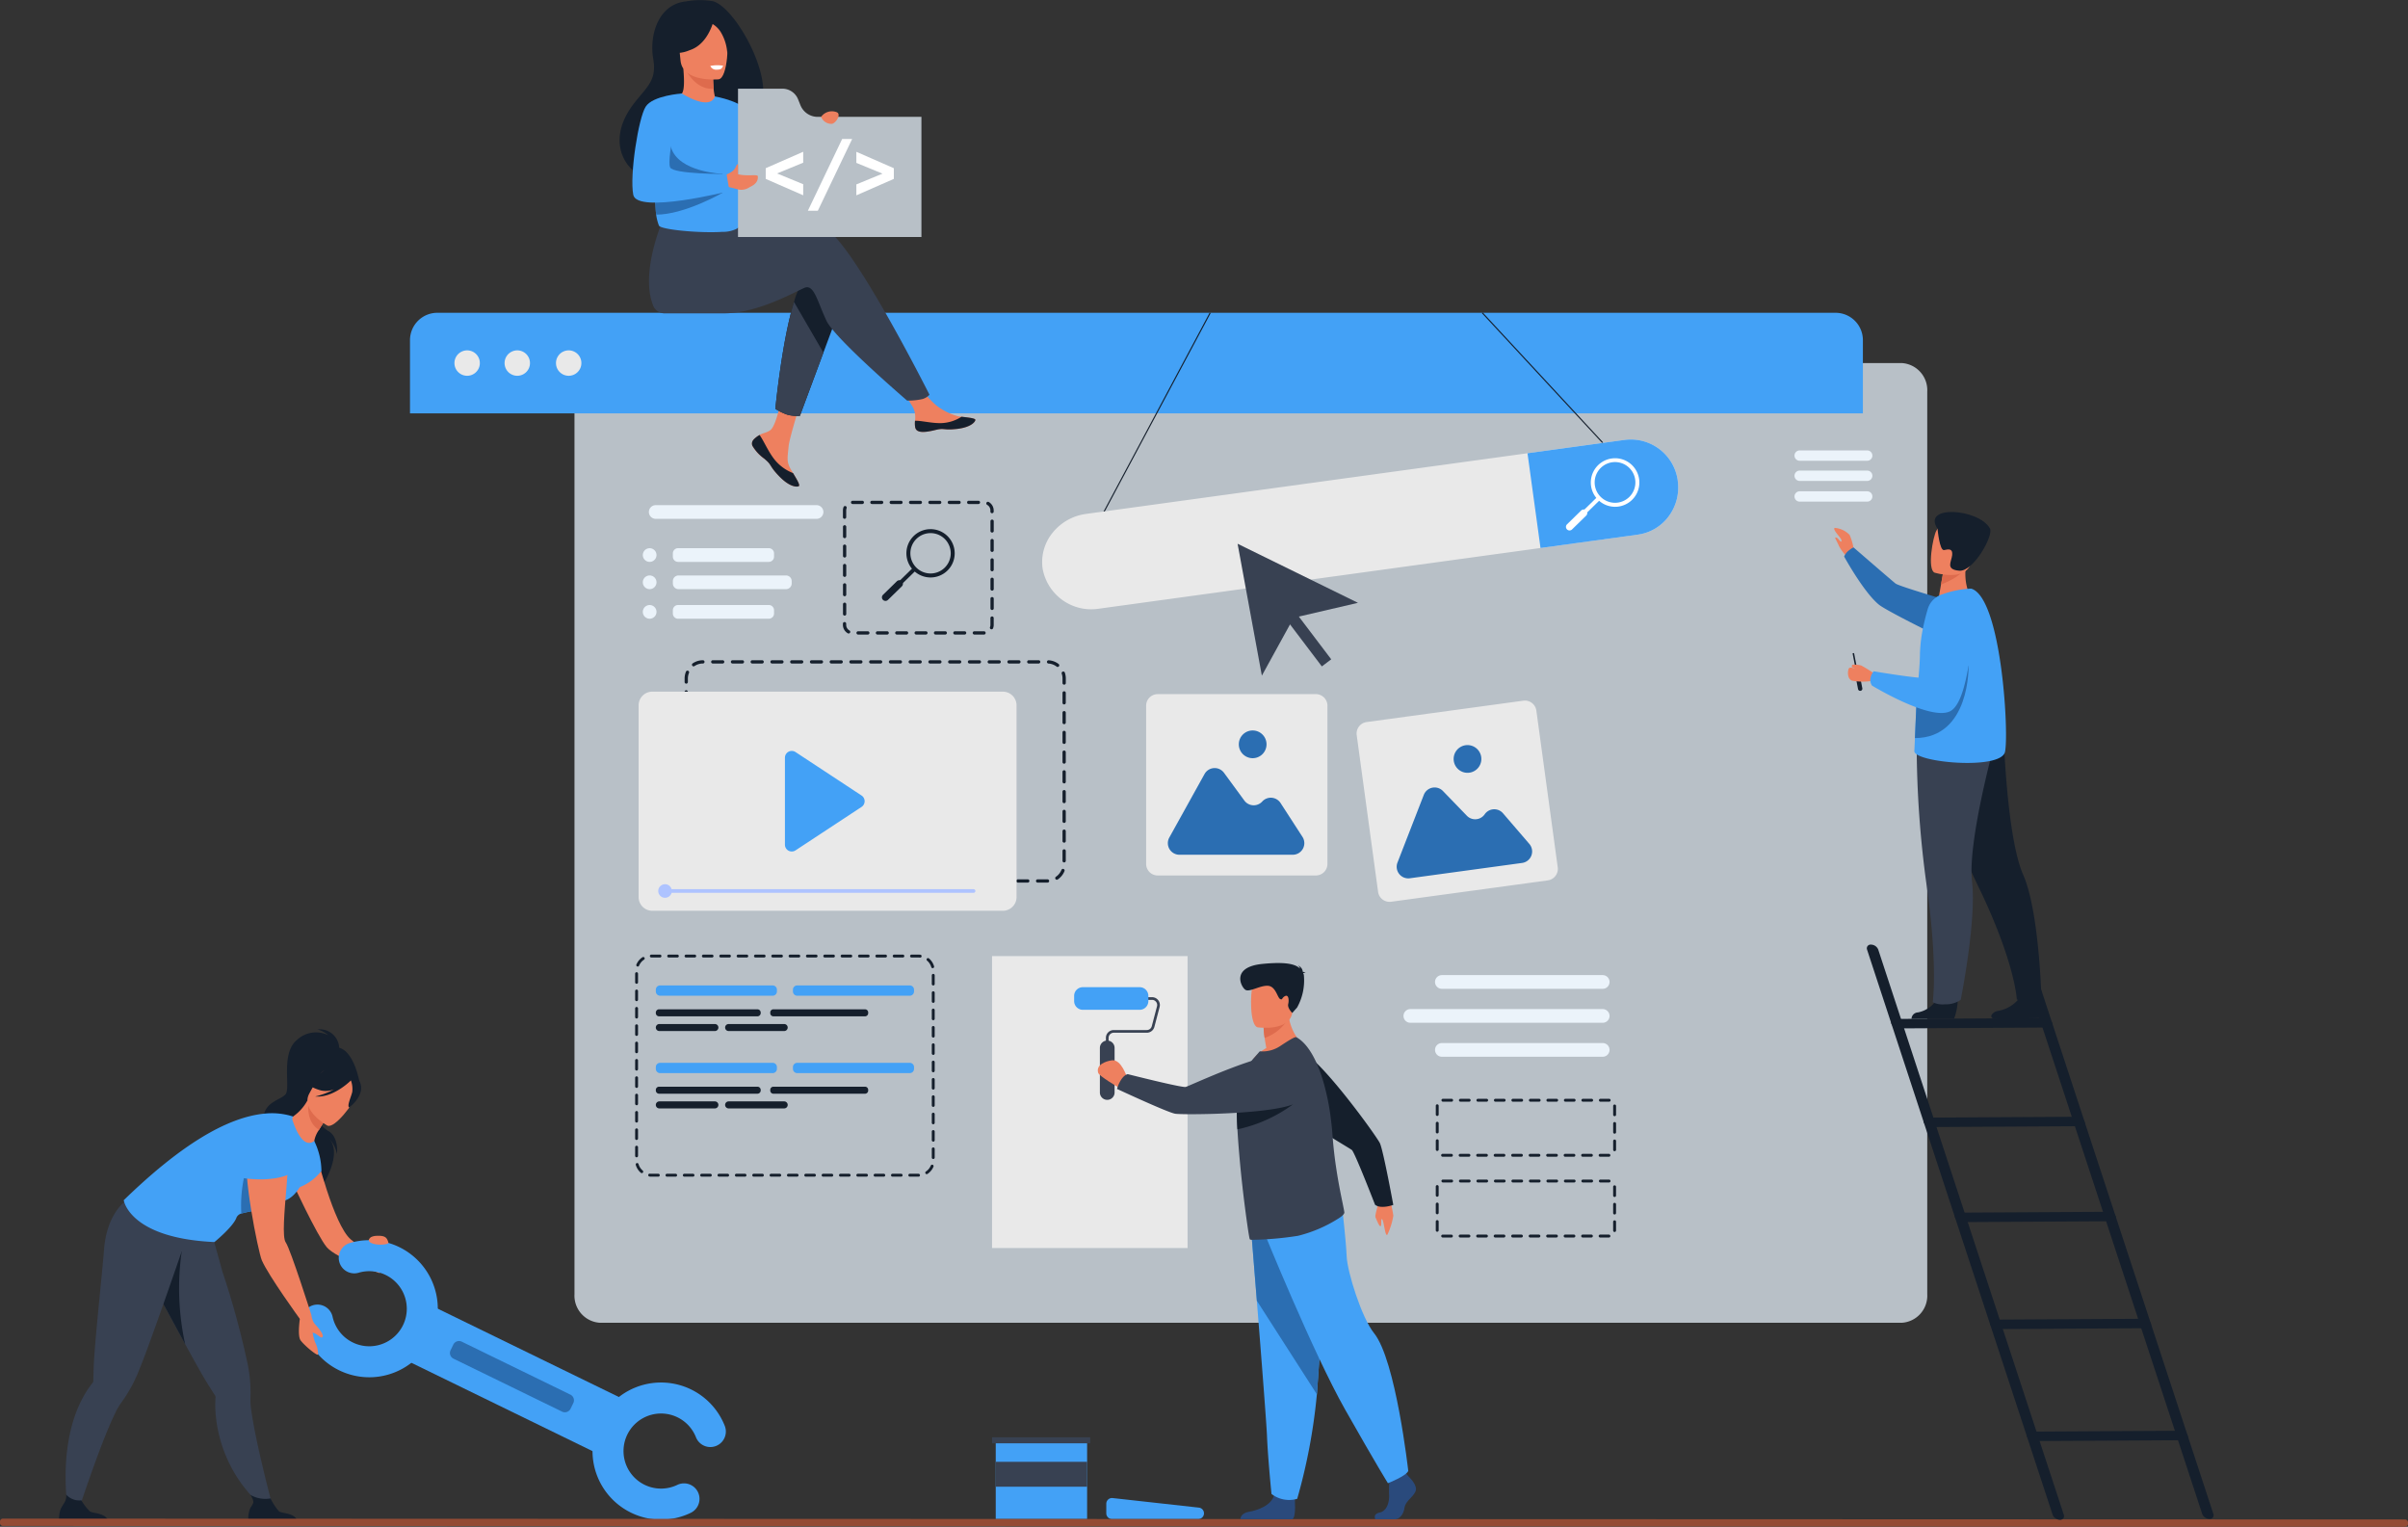 <svg xmlns="http://www.w3.org/2000/svg" xmlns:xlink="http://www.w3.org/1999/xlink" width="322.334" height="204.33" viewBox="0 0 322.334 204.33">
  <rect x="0" y="0" width="322.334" height="204.33" fill="#333333" stroke="none"/>
  <defs>
    <clipPath id="clip-path">
      <rect id="Rectángulo_36271" data-name="Rectángulo 36271" width="322.334" height="204.33" fill="none"/>
    </clipPath>
  </defs>
  <g id="Grupo_141374" data-name="Grupo 141374" transform="translate(0 -0.003)">
    <g id="Grupo_87758" data-name="Grupo 87758" transform="translate(0 0.003)" clip-path="url(#clip-path)">
      <path id="Trazado_116885" data-name="Trazado 116885" d="M582.575,257.515V378.3a3.636,3.636,0,0,1-3.406,3.827H404.9a3.636,3.636,0,0,1-3.406-3.827V257.515a3.635,3.635,0,0,1,3.406-3.827H579.169a3.635,3.635,0,0,1,3.406,3.827" transform="translate(-324.594 -205.099)" fill="#b8c0c7"/>
      <path id="Trazado_116886" data-name="Trazado 116886" d="M481.027,222.225v9.8H286.543v-9.8a3.658,3.658,0,0,1,3.659-3.658H477.369a3.658,3.658,0,0,1,3.658,3.658" transform="translate(-231.661 -176.705)" fill="#43a1f6"/>
      <path id="Trazado_116887" data-name="Trazado 116887" d="M317.605,246.5a1.7,1.7,0,1,1,1.7,1.7,1.7,1.7,0,0,1-1.7-1.7" transform="translate(-256.773 -197.91)" fill="#e9e9e9"/>
      <path id="Trazado_116888" data-name="Trazado 116888" d="M352.644,246.5a1.7,1.7,0,1,1,1.7,1.7,1.7,1.7,0,0,1-1.7-1.7" transform="translate(-285.101 -197.91)" fill="#e9e9e9"/>
      <path id="Trazado_116889" data-name="Trazado 116889" d="M388.569,246.5a1.7,1.7,0,1,1,1.7,1.7,1.7,1.7,0,0,1-1.7-1.7" transform="translate(-314.145 -197.91)" fill="#e9e9e9"/>
      <path id="Trazado_116890" data-name="Trazado 116890" d="M194.29,722.131a2.6,2.6,0,0,0-2.9-2.827,3.709,3.709,0,0,1,1.452.779,3.735,3.735,0,0,0-4.207.635c-2.192,1.817-.83,6.375-1.5,7.24s-3.263,1.038-2.945,3.836,8.239,6.3,7.73,8.617c0,0,3.1-4.563.885-6.646A4.113,4.113,0,0,1,194,735.995s.294-2.365-1.211-3.122a5.556,5.556,0,0,1-2.308-3.556c.115-.438,3.807-7.187,3.807-7.187" transform="translate(-148.894 -581.534)" fill="#151f2c"/>
      <path id="Trazado_116891" data-name="Trazado 116891" d="M206.659,804.92s2.359,9.761,4.676,11.713c1.392,1.173,5.531,3.864,5.531,3.864l-1.722.625s-5.741-1.939-7.027-3.45-4.8-9.084-4.8-9.084Z" transform="translate(-164.372 -650.752)" fill="#ee805f"/>
      <path id="Trazado_116892" data-name="Trazado 116892" d="M98.794,855.507l.065.115c.516.9,1.7,3.1,3.005,5.5.617,1.142,1.263,2.33,1.876,3.448,1.056,1.93,2.017,3.649,2.577,4.557s.99,1.573,1.16,1.832h0a.43.43,0,0,1,.055.268,14,14,0,0,0,.037,2.42,18.564,18.564,0,0,0,6.066,12.024l1.57.232s-2.221-8.229-2.875-12.881a8.936,8.936,0,0,1-.12-1.844,19.257,19.257,0,0,0-.507-5.035,112.781,112.781,0,0,0-3.21-11.654c-.073-.228-2.281-8.213-2.281-8.213-1.853,1.619-8.61,2.288-8.61,2.288s-1.146,2.786,1.19,6.94" transform="translate(-78.682 -684.19)" fill="#384152"/>
      <path id="Trazado_116893" data-name="Trazado 116893" d="M180.092,1048.159h-6.551a3.6,3.6,0,0,1,.185-1.756c.328-.727.8-.75.06-1.889a3.99,3.99,0,0,0,2.7.479,8.021,8.021,0,0,0,1.136,1.729c.428.308,2.337.2,2.469,1.438" transform="translate(-140.273 -844.456)" fill="#151f2c"/>
      <path id="Trazado_116894" data-name="Trazado 116894" d="M105,878.151l.065.115c.516.9,3.309,6.055,4.613,8.461a34.89,34.89,0,0,1-.46-12.439Z" transform="translate(-84.891 -706.834)" fill="#151f2c"/>
      <path id="Trazado_116895" data-name="Trazado 116895" d="M210.787,731.793a26.277,26.277,0,0,0-3.934,1.923c-1.775,1.969-1.269,4.538-.253,4.563.651.016.525,1.1.525,1.1l7.256-3.069s-.874-5.095-3.594-4.515" transform="translate(-166.284 -591.594)" fill="#151f2c"/>
      <path id="Trazado_116896" data-name="Trazado 116896" d="M203.5,797.267a9.293,9.293,0,0,1,.966,4,6.944,6.944,0,0,1-4.785,2.634s2.969-6.632,3.818-6.63" transform="translate(-161.439 -644.565)" fill="#43a1f6"/>
      <path id="Trazado_116897" data-name="Trazado 116897" d="M62.259,843.284l.022-1.225c-2.441.308-8.417-2.917-8.417-2.917s-2.554,1.7-2.9,6.55c-.171,2.368-1.25,12.381-1.369,15.371-.044,1.084-.058,1.857-.063,2.166a.007.007,0,0,1,0,0,.426.426,0,0,1-.1.252,13.981,13.981,0,0,0-1.323,2.028c-3.725,6.931-1.777,16.348-1.777,16.348l.865-.22s3.15-9.763,5.208-13.986a8.842,8.842,0,0,1,.932-1.6,19.274,19.274,0,0,0,2.395-4.458c1.521-3.633,6.534-18.316,6.534-18.316" transform="translate(-37.041 -678.419)" fill="#384152"/>
      <path id="Trazado_116898" data-name="Trazado 116898" d="M47.869,1047.959H41.318a3.6,3.6,0,0,1,.185-1.756c.328-.727.842-1.057.719-1.937a2.359,2.359,0,0,0,2.042.781,7.189,7.189,0,0,0,1.137,1.474c.428.308,2.337.2,2.469,1.438" transform="translate(-33.375 -844.256)" fill="#151f2c"/>
      <path id="Trazado_116899" data-name="Trazado 116899" d="M107.718,789.632c-.88.15.144.85-1.067.981a21.884,21.884,0,0,0-4.433.688,1,1,0,0,0-.638.517c-.4,1.214-2.961,3.3-2.961,3.3-11.407-.519-12.142-5.6-12.142-5.6,7.4-7.19,13.7-11.109,18.907-11.595a9.257,9.257,0,0,1,3.776.4c1.821.81,2.818,3.277,2.818,3.277s-.917,7.466-4.26,8.037" transform="translate(-69.914 -628.893)" fill="#43a1f6"/>
      <path id="Trazado_116900" data-name="Trazado 116900" d="M172.94,805.176a21.865,21.865,0,0,0-4.433.688,18.166,18.166,0,0,1,2.3-9.969s1.751,7.128,2.129,9.28" transform="translate(-136.202 -643.456)" fill="#2b6eb2"/>
      <path id="Trazado_116901" data-name="Trazado 116901" d="M204.3,771.582c.326,1.02,1.411,3.926,2.916,2.808a3.711,3.711,0,0,1,.638-1.488c.476-.819,1.044-1.655,1.044-1.655l-2.452-2.148-.146-.128a6.247,6.247,0,0,1-1.824,2.071.49.49,0,0,0-.175.541" transform="translate(-165.151 -621.688)" fill="#ee805f"/>
      <path id="Trazado_116902" data-name="Trazado 116902" d="M217.86,771.788s-.567.835-1.043,1.654c-1.524-.939-1.525-2.826-1.408-3.8Z" transform="translate(-174.114 -622.228)" fill="#de6b4d"/>
      <path id="Trazado_116903" data-name="Trazado 116903" d="M217.5,754.372s-3.7-2.059-2.382-4.344,1.727-4.089,4.146-2.871,2.37,2.352,2.116,3.222-2.883,4.469-3.879,3.993" transform="translate(-173.685 -603.736)" fill="#ee805f"/>
      <path id="Trazado_116904" data-name="Trazado 116904" d="M220.361,747.74c-.169-1.014-.685-1.111-1.044-1.043a2.96,2.96,0,0,0-3.6-1.378,5.038,5.038,0,0,1-2.916,1.752s.429.8,2.2,1.294a3.027,3.027,0,0,0,1.745-.14,9.875,9.875,0,0,1-2.511.946c2.331.214,4.549-1.918,4.78-2.146a3.317,3.317,0,0,1,.183,1.527c-.153.687-.763,1.931-.391,2.092,0,0,1.809-1.383,1.555-2.9" transform="translate(-172.043 -602.429)" fill="#151f2c"/>
      <rect id="Rectángulo_36260" data-name="Rectángulo 36260" width="8.056" height="30.715" transform="translate(54.045 181.885) rotate(-64.01)" fill="#43a1f6"/>
      <path id="Trazado_116905" data-name="Trazado 116905" d="M216.022,884a9.128,9.128,0,0,1-4.941-6.281,2.074,2.074,0,1,1,4.052-.89,5.024,5.024,0,1,0,3.487-5.893,2.074,2.074,0,0,1-1.175-3.979A9.173,9.173,0,1,1,216.022,884" transform="translate(-170.612 -700.606)" fill="#43a1f6"/>
      <path id="Trazado_116906" data-name="Trazado 116906" d="M419.257,983.431a9.173,9.173,0,1,1,12.55-11.619,2.074,2.074,0,1,1-3.858,1.525,5.024,5.024,0,1,0-2.495,6.377,2.074,2.074,0,0,1,1.794,3.741,9.128,9.128,0,0,1-7.991-.024" transform="translate(-334.79 -780.99)" fill="#43a1f6"/>
      <path id="Trazado_116907" data-name="Trazado 116907" d="M329.476,946.5l-14.545-7.091a.846.846,0,0,1-.389-1.128l.37-.759a.846.846,0,0,1,1.128-.389l14.545,7.091a.846.846,0,0,1,.389,1.128l-.37.759a.846.846,0,0,1-1.128.389" transform="translate(-254.229 -757.578)" fill="#2b6eb2"/>
      <path id="Trazado_116908" data-name="Trazado 116908" d="M210.6,918.334a2.449,2.449,0,0,0,.371,1.046c.292.356,1.139,1.218,1.154,1.722,0,0-.043.224-.225.183s-.813-.666-1.137-.621a6.266,6.266,0,0,0,.344,1.3,3.555,3.555,0,0,1,.384,1.6c-.1.246-1.818-1.184-2.338-1.883s-.008-3.534-.008-3.534Z" transform="translate(-168.909 -742.291)" fill="#ee805f"/>
      <path id="Trazado_116909" data-name="Trazado 116909" d="M177.353,790.846s-4.332-.237-5.1,2.483,1.444,13.576,1.921,14.7c.869,2.04,5.1,7.862,5.1,7.862l1.555-.473s-2.82-8.894-3.449-9.774c-.988-1.382,1.274-13.61-.023-14.793" transform="translate(-139.129 -639.37)" fill="#ee805f"/>
      <path id="Trazado_116910" data-name="Trazado 116910" d="M168.471,793.575c.011.064,4.1.752,6.656-.546,0,0,2.136-6.692-.917-6.372s-4.86,1.282-4.937,2.743a28.138,28.138,0,0,1-.8,4.174" transform="translate(-136.203 -635.979)" fill="#43a1f6"/>
      <path id="Trazado_116911" data-name="Trazado 116911" d="M258.754,863.5a1.694,1.694,0,0,0-.718.181c-.236.182-.5.5.028.763.794.4,2.381.22,2.319-.018-.2-.751-.482-.979-1.629-.926" transform="translate(-208.387 -698.105)" fill="#ee805f"/>
      <path id="Trazado_116912" data-name="Trazado 116912" d="M525.729,279.281a.741.741,0,0,0-.132.793,0,0,0,0,0,0,0,4.925,4.925,0,0,0,1.556,1.707c.094.076.177.144.25.208l.056.05.043.039c.684.631.427.775,1.656,2.055,1.4,1.458,2.366,1.484,2.641,1.352.233-.113-.24-.887-.762-1.756l-.076-.127c-.07-.116-.139-.233-.208-.349-.613-1.046-.455-1.537-.31-3.094.118-1.265,1.968-7.068,1.968-7.068l-2.685-.463s-.809,4.621-1.7,5.332c-.476.379-1.01.384-1.468.665-.032.02-.064.039-.1.06a3.512,3.512,0,0,0-.735.59" transform="translate(-424.88 -220.415)" fill="#ee805f"/>
      <path id="Trazado_116913" data-name="Trazado 116913" d="M525.729,304.6a.741.741,0,0,0-.132.793,0,0,0,0,0,0,0,5.706,5.706,0,0,0,1.559,1.7c.093.077.175.148.247.214l.056.05.043.039c.684.631.427.775,1.656,2.055,1.4,1.458,2.366,1.484,2.641,1.351.233-.113-.24-.887-.762-1.756a5.971,5.971,0,0,1-2.5-1.841c-.844-1.077-1.407-2.46-1.981-3.262-.032.02-.064.039-.1.06a3.513,3.513,0,0,0-.735.59" transform="translate(-424.88 -245.732)" fill="#151f2c"/>
      <path id="Trazado_116914" data-name="Trazado 116914" d="M630.53,274.153c.166.829,1.347.691,2.668.368s1.006.061,2.885-.147,2.448-.909,2.506-1.188c.051-.248-.877-.335-1.873-.45l-.377-.045a8.136,8.136,0,0,1-2.969-1.462,11.93,11.93,0,0,1-2.411-2.864l-2.577.2s1.352,2.054,1.875,2.947a3.115,3.115,0,0,1,.253,1.756,3.3,3.3,0,0,0,.02.881" transform="translate(-508.026 -216.965)" fill="#ee805f"/>
      <path id="Trazado_116915" data-name="Trazado 116915" d="M642.1,292.973c1.32-.323,1.006.061,2.885-.147s2.448-.909,2.505-1.188c.051-.248-.877-.335-1.873-.45l-.009.019a5.3,5.3,0,0,1-2.691.836c-1.275.031-2.625-.334-3.505-.32a3.309,3.309,0,0,0,.02.881c.166.829,1.348.691,2.668.368" transform="translate(-516.927 -235.417)" fill="#151f2c"/>
      <path id="Trazado_116916" data-name="Trazado 116916" d="M550.725,195.126l-2.409,6.482-3.145,8.463a5.09,5.09,0,0,1-1.671-.153,7.243,7.243,0,0,1-1.616-.786s.873-9.087,2.5-14.3a9.29,9.29,0,0,1,1.4-3.032c2.525-2.984,4.936,3.329,4.936,3.329" transform="translate(-438.096 -154.414)" fill="#151f2c"/>
      <path id="Trazado_116917" data-name="Trazado 116917" d="M476.9,153.352c-1.578-.509-6.079.145-10.6,1.03l-.947-1.561-9.766-.763s-3.222,7.147-1.458,11.7a1.652,1.652,0,0,0,1.653,1.113h.143l7.7,0c4.857,0,10.279-3.339,10.98-3.479,1.148-.23,1.607,2.066,2.755,4.477s10.791,10.676,10.791,10.676a8.491,8.491,0,0,0,2.094-.215,2.063,2.063,0,0,0,.9-.568S480.464,154.5,476.9,153.352" transform="translate(-366.725 -122.934)" fill="#384152"/>
      <path id="Trazado_116918" data-name="Trazado 116918" d="M445.468.159a10.3,10.3,0,0,0-3.552.029c-3.716.366-4.965,4.511-4.4,7.727.519,2.968-.986,3.789-2.731,6.133-3.5,4.7-1.212,8.664,1.549,9.685,1.656.613,3.956-.934,3.956-.934a106.788,106.788,0,0,0,10.17-7.369c4.9-1.919-1.5-14.376-4.989-15.273" transform="translate(-350.071 -0.003)" fill="#151f2c"/>
      <path id="Trazado_116919" data-name="Trazado 116919" d="M479.788,52.535c.1.344-1.528.976-2.769.744-1.167-.218-2.476-1.584-2.206-1.713.447-.212.747-.74.5-3.594l.222.025,3.735.427s.011,1.163.1,2.253a7.377,7.377,0,0,0,.417,1.859" transform="translate(-383.843 -38.784)" fill="#ee805f"/>
      <path id="Trazado_116920" data-name="Trazado 116920" d="M482.486,48.529s.011,1.163.1,2.253c-2.061.111-3.3-1.676-3.833-2.68Z" transform="translate(-387.055 -38.89)" fill="#de6b4d"/>
      <path id="Trazado_116921" data-name="Trazado 116921" d="M479.521,21.265s-4.859.479-5.111-2.551-1.049-5.01,2.043-5.444,3.791.672,4.121,1.663.2,6.129-1.054,6.332" transform="translate(-383.318 -10.65)" fill="#ee805f"/>
      <path id="Trazado_116922" data-name="Trazado 116922" d="M472.914,9.155s-.612,3.7-3.379,4.581a4.426,4.426,0,0,1-2.933.218,8.229,8.229,0,0,0,1.317-3.08,1.481,1.481,0,0,1,.988-1.131c1.434-.472,3.173-1.762,4.007-.588" transform="translate(-377.232 -7.014)" fill="#151f2c"/>
      <path id="Trazado_116923" data-name="Trazado 116923" d="M494.778,11.721a3.215,3.215,0,0,1,1.727,1.386,6.2,6.2,0,0,1,.869,2.994s.85-3.427-.39-4.7a1.29,1.29,0,0,0-2.207.321" transform="translate(-400.012 -8.791)" fill="#151f2c"/>
      <path id="Trazado_116924" data-name="Trazado 116924" d="M453.37,76.527c.087.368.161.707.221,1.019.1.5.167.939.215,1.322.148,1.2.1,1.9.2,2.678A6.667,6.667,0,0,0,454.374,83c.2.555,5.481,1.05,8.485.85a4.117,4.117,0,0,0,1.939-.419c1.072-.931.965,1.116,1.112-8.679.071-4.778-4.054-9.033-4.054-9.033s-.329,2.041-4.421-.388c-.145-.085-1.757,2.3-3.307,5.238-1.708,3.245-1.24,3.932-.757,5.953" transform="translate(-366.174 -52.821)" fill="#43a1f6"/>
      <path id="Trazado_116925" data-name="Trazado 116925" d="M548.316,217.787l-3.145,8.463a5.1,5.1,0,0,1-1.671-.153,7.248,7.248,0,0,1-1.616-.787s.873-9.087,2.5-14.3Z" transform="translate(-438.096 -170.594)" fill="#384152"/>
      <path id="Trazado_116926" data-name="Trazado 116926" d="M499.559,67.367s4.21.714,4.7,2.526,3.909,11.949,3.909,11.949-2.646.9-3.635-.086-3.44-9.172-3.44-9.172Z" transform="translate(-403.877 -54.465)" fill="#43a1f6"/>
      <path id="Trazado_116927" data-name="Trazado 116927" d="M496.422,45.67a.835.835,0,0,0,.742.5c.538,0,.683-.08.785-.194a1.686,1.686,0,0,0,.2-.333,4.57,4.57,0,0,0-1.73.029" transform="translate(-401.341 -36.843)" fill="#fff"/>
      <path id="Trazado_116928" data-name="Trazado 116928" d="M457.531,134.841c.148,1.2.1,1.9.2,2.678,3.822.012,8.932-2.952,8.932-2.952Z" transform="translate(-369.899 -108.794)" fill="#2b6eb2"/>
      <path id="Trazado_116929" data-name="Trazado 116929" d="M466,100.824s-5.954-.177-6.958-3.562c-1.1-3.718-2.337,1.529-2.337,1.529l.657,3.349h6.532Z" transform="translate(-369.227 -77.557)" fill="#2b6eb2"/>
      <path id="Trazado_116930" data-name="Trazado 116930" d="M524.168,64.2l-.322-.8a2.26,2.26,0,0,0-2.1-1.414h-5.936V81.837h24.554V65.757H526.474a2.487,2.487,0,0,1-2.306-1.556" transform="translate(-417.02 -50.118)" fill="#b8c0c7"/>
      <path id="Trazado_116931" data-name="Trazado 116931" d="M535.152,109.685v-1.431l5.018-2.2v1.462l-3.5,1.441,3.5,1.441v1.482Z" transform="translate(-432.653 -85.744)" fill="#fff"/>
      <path id="Trazado_116932" data-name="Trazado 116932" d="M569.189,97.126h1.337l-4.593,9.6H564.6Z" transform="translate(-456.458 -78.524)" fill="#fff"/>
      <path id="Trazado_116933" data-name="Trazado 116933" d="M603.5,108.255v1.431l-5.018,2.2v-1.462l3.5-1.441-3.5-1.441v-1.482Z" transform="translate(-483.851 -85.744)" fill="#fff"/>
      <path id="Trazado_116934" data-name="Trazado 116934" d="M505.228,116.872l.431-.676a3.463,3.463,0,0,0,.819-.447c.569-.4.494-1,.778-.934l0,1.315-.031,0c1.22.326,2.647-.028,2.676.275.078.836-.568,1.212-1.11,1.474a1.963,1.963,0,0,1-1.634.268c-.547-.17-1.409-.344-1.409-.344Z" transform="translate(-408.46 -92.821)" fill="#ee805f"/>
      <path id="Trazado_116935" data-name="Trazado 116935" d="M448.566,65.348s-3.865.253-4.831,1.76-2.165,9.161-1.662,11.79,12.88-.5,12.88-.5l-.395-2.28s-7.143.041-7.55-.889c-.541-1.237,1.559-9.878,1.559-9.878" transform="translate(-357.305 -52.832)" fill="#43a1f6"/>
      <path id="Trazado_116936" data-name="Trazado 116936" d="M573.883,78.488a1.439,1.439,0,0,0,1.459.937c.547-.11,1.259-1.288.633-1.548a1.778,1.778,0,0,0-2.092.611" transform="translate(-463.964 -62.858)" fill="#ee805f"/>
      <rect id="Rectángulo_36261" data-name="Rectángulo 36261" width="30.484" height="0.147" transform="translate(147.576 68.721) rotate(-61.903)" fill="#151f2c"/>
      <rect id="Rectángulo_36262" data-name="Rectángulo 36262" width="0.147" height="23.738" transform="translate(198.364 41.912) rotate(-42.827)" fill="#151f2c"/>
      <path id="Trazado_116937" data-name="Trazado 116937" d="M813.392,312.586a6.457,6.457,0,0,1-1.2,4.729,6.157,6.157,0,0,1-4.117,2.463l-72.146,9.913a6.606,6.606,0,0,1-7.566-5.421,6.211,6.211,0,0,1,1.352-4.748,6.927,6.927,0,0,1,4.472-2.512l72.146-9.913a6.345,6.345,0,0,1,7.064,5.489" transform="translate(-588.808 -248.232)" fill="#e9e9e9"/>
      <path id="Trazado_116938" data-name="Trazado 116938" d="M1087.64,312.586a6.457,6.457,0,0,1-1.2,4.729,6.158,6.158,0,0,1-4.117,2.463l-13.055,1.794-1.742-12.681,13.055-1.794a6.345,6.345,0,0,1,7.064,5.489" transform="translate(-863.056 -248.232)" fill="#43a1f6"/>
      <path id="Trazado_116939" data-name="Trazado 116939" d="M1115.41,326.557a3.311,3.311,0,0,1-.489.03,3.249,3.249,0,1,1,.489-.03m-2.355-5.18a2.725,2.725,0,1,0,3.853.045,2.728,2.728,0,0,0-3.853-.045" transform="translate(-898.772 -258.763)" fill="#fff"/>
      <rect id="Rectángulo_36263" data-name="Rectángulo 36263" width="4.451" height="0.537" transform="matrix(0.715, -0.699, 0.699, 0.715, 210.675, 69.573)" fill="#fff"/>
      <path id="Trazado_116940" data-name="Trazado 116940" d="M1094.567,358.723h0a.48.48,0,0,1,.007-.678l1.875-1.832a.48.48,0,1,1,.67.686l-1.875,1.832a.479.479,0,0,1-.678-.008" transform="translate(-884.811 -287.876)" fill="#fff"/>
      <path id="Trazado_116941" data-name="Trazado 116941" d="M473.988,689.934H458.915a.568.568,0,0,1-.568-.568v-.239a.568.568,0,0,1,.568-.568h15.073a.568.568,0,0,1,.568.568v.239a.568.568,0,0,1-.568.568" transform="translate(-370.558 -556.678)" fill="#43a1f6"/>
      <path id="Trazado_116942" data-name="Trazado 116942" d="M466.252,716.467h-7.437a.469.469,0,1,1,0-.939h7.437a.469.469,0,0,1,0,.939" transform="translate(-370.558 -578.482)" fill="#151f2c"/>
      <path id="Trazado_116943" data-name="Trazado 116943" d="M471.947,706.191H458.783a.437.437,0,0,1-.437-.437v-.065a.437.437,0,0,1,.437-.437h13.165a.437.437,0,0,1,.437.437v.065a.437.437,0,0,1-.437.437" transform="translate(-370.558 -570.175)" fill="#151f2c"/>
      <path id="Trazado_116944" data-name="Trazado 116944" d="M551.005,706.191H538.741a.422.422,0,0,1-.422-.422v-.095a.422.422,0,0,1,.422-.422h12.265a.422.422,0,0,1,.422.422v.095a.422.422,0,0,1-.422.422" transform="translate(-435.213 -570.175)" fill="#151f2c"/>
      <path id="Trazado_116945" data-name="Trazado 116945" d="M514.685,716.467h-7.437a.469.469,0,0,1,0-.939h7.437a.469.469,0,1,1,0,.939" transform="translate(-409.714 -578.482)" fill="#151f2c"/>
      <path id="Trazado_116946" data-name="Trazado 116946" d="M569.817,689.934H554.744a.568.568,0,0,1-.568-.568v-.239a.568.568,0,0,1,.568-.568h15.073a.568.568,0,0,1,.568.568v.239a.568.568,0,0,1-.568.568" transform="translate(-448.033 -556.678)" fill="#43a1f6"/>
      <path id="Trazado_116947" data-name="Trazado 116947" d="M473.988,744H458.915a.568.568,0,0,1-.568-.568v-.239a.568.568,0,0,1,.568-.568h15.073a.568.568,0,0,1,.568.568v.239a.568.568,0,0,1-.568.568" transform="translate(-370.558 -600.385)" fill="#43a1f6"/>
      <path id="Trazado_116948" data-name="Trazado 116948" d="M466.252,770.529h-7.437a.469.469,0,1,1,0-.939h7.437a.469.469,0,0,1,0,.939" transform="translate(-370.558 -622.189)" fill="#151f2c"/>
      <path id="Trazado_116949" data-name="Trazado 116949" d="M471.947,760.253H458.783a.437.437,0,0,1-.437-.437v-.065a.437.437,0,0,1,.437-.437h13.165a.437.437,0,0,1,.437.437v.065a.437.437,0,0,1-.437.437" transform="translate(-370.558 -613.881)" fill="#151f2c"/>
      <path id="Trazado_116950" data-name="Trazado 116950" d="M551.005,760.253H538.741a.422.422,0,0,1-.422-.422v-.094a.422.422,0,0,1,.422-.422h12.265a.422.422,0,0,1,.422.422v.094a.422.422,0,0,1-.422.422" transform="translate(-435.213 -613.881)" fill="#151f2c"/>
      <path id="Trazado_116951" data-name="Trazado 116951" d="M514.685,770.529h-7.437a.469.469,0,0,1,0-.939h7.437a.469.469,0,1,1,0,.939" transform="translate(-409.714 -622.189)" fill="#151f2c"/>
      <path id="Trazado_116952" data-name="Trazado 116952" d="M569.817,744H554.744a.568.568,0,0,1-.568-.568v-.239a.568.568,0,0,1,.568-.568h15.073a.568.568,0,0,1,.568.568v.239a.568.568,0,0,1-.568.568" transform="translate(-448.033 -600.385)" fill="#43a1f6"/>
      <path id="Trazado_116953" data-name="Trazado 116953" d="M881.037,387.863l-8.608,2-4.257,7.746-3.25-17.652Z" transform="translate(-699.26 -307.186)" fill="#384152"/>
      <rect id="Rectángulo_36264" data-name="Rectángulo 36264" width="1.574" height="9.104" transform="translate(171.444 81.93) rotate(-37.15)" fill="#384152"/>
      <path id="Trazado_116954" data-name="Trazado 116954" d="M823.739,509.287H802.571a1.551,1.551,0,0,1-1.551-1.551V486.568a1.551,1.551,0,0,1,1.551-1.551h21.168a1.551,1.551,0,0,1,1.551,1.551v21.168a1.551,1.551,0,0,1-1.551,1.551" transform="translate(-647.599 -392.121)" fill="#e9e9e9"/>
      <path id="Trazado_116955" data-name="Trazado 116955" d="M816.378,545.969l4.716-8.5a1.551,1.551,0,0,1,2.607-.165l2.72,3.71a1.551,1.551,0,0,0,2.4.13,1.551,1.551,0,0,1,2.447.2l2.935,4.532a1.551,1.551,0,0,1-1.3,2.395H817.734a1.551,1.551,0,0,1-1.357-2.3" transform="translate(-659.856 -433.879)" fill="#2b6eb2"/>
      <path id="Trazado_116956" data-name="Trazado 116956" d="M865.8,512.26a1.855,1.855,0,1,1,1.855,1.855,1.855,1.855,0,0,1-1.855-1.855" transform="translate(-699.973 -412.646)" fill="#2b6eb2"/>
      <path id="Trazado_116957" data-name="Trazado 116957" d="M973.706,513.58l-20.974,2.861a1.551,1.551,0,0,1-1.747-1.327l-2.861-20.974a1.551,1.551,0,0,1,1.327-1.747l20.974-2.861a1.551,1.551,0,0,1,1.747,1.327l2.861,20.974a1.551,1.551,0,0,1-1.327,1.747" transform="translate(-766.516 -395.76)" fill="#e9e9e9"/>
      <path id="Trazado_116958" data-name="Trazado 116958" d="M976.222,560.3l3.524-9.062a1.551,1.551,0,0,1,2.561-.516l3.2,3.308a1.551,1.551,0,0,0,2.391-.195,1.551,1.551,0,0,1,2.452-.129l3.521,4.094a1.551,1.551,0,0,1-.966,2.549L977.877,562.4a1.551,1.551,0,0,1-1.655-2.1" transform="translate(-789.156 -444.861)" fill="#2b6eb2"/>
      <path id="Trazado_116959" data-name="Trazado 116959" d="M1015.946,522.732a1.855,1.855,0,1,1,2.089,1.587,1.855,1.855,0,0,1-2.089-1.587" transform="translate(-821.345 -420.91)" fill="#2b6eb2"/>
      <rect id="Rectángulo_36265" data-name="Rectángulo 36265" width="12.231" height="10.487" transform="translate(133.289 192.799)" fill="#43a1f6"/>
      <rect id="Rectángulo_36266" data-name="Rectángulo 36266" width="13.139" height="0.81" transform="translate(132.795 192.35)" fill="#384152"/>
      <rect id="Rectángulo_36267" data-name="Rectángulo 36267" width="12.231" height="3.331" transform="translate(133.289 195.636)" fill="#384152"/>
      <path id="Trazado_116960" data-name="Trazado 116960" d="M785.481,1049.536H773.932a.766.766,0,0,1-.766-.766v-1.281a.766.766,0,0,1,.85-.761l11.549,1.281a.766.766,0,0,1-.084,1.527" transform="translate(-625.079 -846.242)" fill="#43a1f6"/>
      <path id="Trazado_116961" data-name="Trazado 116961" d="M321.942,1062.2l-321.55-.111a.393.393,0,0,1-.392-.392v-.2a.393.393,0,0,1,.392-.392l321.55.111a.393.393,0,0,1,.392.392v.2a.393.393,0,0,1-.392.392" transform="translate(0 -857.866)" fill="#944b34"/>
      <path id="Trazado_116962" data-name="Trazado 116962" d="M527.048,491.089h-1.331a.219.219,0,1,1,0-.438h1.322a.223.223,0,0,1,.224.219.215.215,0,0,1-.214.219m-2.653,0h-1.322a.219.219,0,1,1,0-.438H524.4a.219.219,0,0,1,0,.438m-2.644,0h-1.322a.219.219,0,1,1,0-.438h1.322a.219.219,0,0,1,0,.438m-2.644,0h-1.322a.219.219,0,0,1,0-.438h1.322a.219.219,0,0,1,0,.438m-2.644,0h-1.322a.219.219,0,0,1,0-.438h1.322a.219.219,0,0,1,0,.438m-2.644,0H512.5a.219.219,0,0,1,0-.438h1.322a.219.219,0,1,1,0,.438m-2.644,0h-1.322a.219.219,0,1,1,0-.438h1.322a.219.219,0,1,1,0,.438m-2.644,0H507.21a.219.219,0,0,1,0-.438h1.322a.219.219,0,0,1,0,.438m-2.644,0h-1.322a.219.219,0,0,1,0-.438h1.322a.219.219,0,0,1,0,.438m-2.644,0h-1.322a.219.219,0,0,1,0-.438h1.322a.219.219,0,1,1,0,.438m-2.644,0h-1.322a.219.219,0,1,1,0-.438H500.6a.219.219,0,0,1,0,.438m-2.644,0h-1.322a.219.219,0,1,1,0-.438h1.322a.219.219,0,1,1,0,.438m-2.644,0H493.99a.219.219,0,1,1,0-.438h1.322a.219.219,0,0,1,0,.438m-2.644,0h-1.322a.219.219,0,1,1,0-.438h1.322a.219.219,0,0,1,0,.438m-2.644,0H488.7a.219.219,0,1,1,0-.438h1.322a.219.219,0,1,1,0,.438m-2.644,0h-1.322a.219.219,0,0,1,0-.438h1.322a.219.219,0,1,1,0,.438m-2.644,0h-1.322a.219.219,0,0,1,0-.438h1.322a.219.219,0,0,1,0,.438m-2.644,0h-1.178q-.079,0-.157,0a.219.219,0,0,1,.028-.437c.043,0,.086,0,.13,0h1.178a.219.219,0,0,1,0,.438m46.2-.385a.219.219,0,0,1-.123-.4,2.013,2.013,0,0,0,.738-.914.219.219,0,1,1,.406.164,2.449,2.449,0,0,1-.9,1.113.217.217,0,0,1-.123.038m-48.74-.079a.217.217,0,0,1-.133-.046,2.443,2.443,0,0,1-.83-1.165.219.219,0,1,1,.415-.139,2.009,2.009,0,0,0,.682.957.219.219,0,0,1-.134.392m49.719-2.236a.219.219,0,0,1-.219-.219v-1.322a.219.219,0,1,1,.438,0v1.322a.219.219,0,0,1-.219.219m-50.59-.134a.219.219,0,0,1-.219-.219v-1.322a.219.219,0,1,1,.438,0v1.322a.219.219,0,0,1-.219.219m50.59-2.51a.219.219,0,0,1-.219-.219v-1.322a.219.219,0,1,1,.438,0v1.322a.219.219,0,0,1-.219.219m-50.59-.134a.219.219,0,0,1-.219-.219v-1.322a.219.219,0,1,1,.438,0v1.322a.219.219,0,0,1-.219.219m50.59-2.509a.219.219,0,0,1-.219-.219v-1.322a.219.219,0,0,1,.438,0v1.322a.219.219,0,0,1-.219.219m-50.59-.134a.219.219,0,0,1-.219-.219v-1.322a.219.219,0,0,1,.438,0v1.322a.219.219,0,0,1-.219.219m50.59-2.509a.219.219,0,0,1-.219-.219v-1.322a.219.219,0,1,1,.438,0v1.322a.219.219,0,0,1-.219.219m-50.59-.134a.219.219,0,0,1-.219-.219v-1.322a.219.219,0,0,1,.438,0V480.1a.219.219,0,0,1-.219.219m50.59-2.509a.219.219,0,0,1-.219-.219v-1.322a.219.219,0,1,1,.438,0V477.6a.219.219,0,0,1-.219.219m-50.59-.134a.219.219,0,0,1-.219-.219v-1.322a.219.219,0,0,1,.438,0v1.322a.219.219,0,0,1-.219.219m50.59-2.51a.219.219,0,0,1-.219-.219V473.63a.219.219,0,1,1,.438,0v1.322a.219.219,0,0,1-.219.219m-50.59-.134a.219.219,0,0,1-.219-.219V473.5a.219.219,0,1,1,.438,0v1.322a.219.219,0,0,1-.219.219m50.59-2.509a.219.219,0,0,1-.219-.219v-1.322a.219.219,0,0,1,.438,0v1.322a.219.219,0,0,1-.219.219m-50.59-.135a.219.219,0,0,1-.219-.219v-1.322a.219.219,0,0,1,.438,0v1.322a.219.219,0,0,1-.219.219m50.59-2.509a.219.219,0,0,1-.219-.219v-1.322a.219.219,0,1,1,.438,0v1.322a.219.219,0,0,1-.219.219m-50.59-.134a.219.219,0,0,1-.219-.219v-1.322a.219.219,0,0,1,.438,0v1.322a.219.219,0,0,1-.219.219m50.59-2.509a.219.219,0,0,1-.219-.219V465.7a.219.219,0,1,1,.438,0v1.322a.219.219,0,0,1-.219.219m-50.59-.134a.219.219,0,0,1-.219-.219v-1.322a.219.219,0,1,1,.438,0v1.322a.219.219,0,0,1-.219.219m50.59-2.509a.219.219,0,0,1-.219-.219v-.6a2.014,2.014,0,0,0-.1-.643.219.219,0,1,1,.415-.139,2.445,2.445,0,0,1,.128.782v.6a.219.219,0,0,1-.219.219m-50.59-.135a.219.219,0,0,1-.219-.219v-.462a2.437,2.437,0,0,1,.179-.92.219.219,0,1,1,.406.164,2,2,0,0,0-.147.756v.462a.219.219,0,0,1-.219.219m49.715-2.234a.218.218,0,0,1-.133-.045,2,2,0,0,0-1.1-.412.219.219,0,0,1,.027-.437,2.437,2.437,0,0,1,1.34.5.219.219,0,0,1-.133.392m-48.732-.078a.219.219,0,0,1-.123-.4,2.44,2.44,0,0,1,1.367-.42h0a.219.219,0,0,1,0,.438,2,2,0,0,0-1.123.344.218.218,0,0,1-.122.038m46.191-.382h-1.322a.219.219,0,0,1,0-.438h1.322a.219.219,0,1,1,0,.438m-2.644,0H521.89a.219.219,0,0,1,0-.438h1.322a.219.219,0,0,1,0,.438m-2.644,0h-1.322a.219.219,0,1,1,0-.438h1.322a.219.219,0,0,1,0,.438m-2.644,0H516.6a.219.219,0,1,1,0-.438h1.322a.219.219,0,0,1,0,.438m-2.644,0h-1.322a.219.219,0,1,1,0-.438h1.322a.219.219,0,0,1,0,.438m-2.644,0h-1.322a.219.219,0,0,1,0-.438h1.322a.219.219,0,0,1,0,.438m-2.644,0h-1.322a.219.219,0,1,1,0-.438h1.322a.219.219,0,1,1,0,.438m-2.644,0h-1.322a.219.219,0,1,1,0-.438h1.322a.219.219,0,1,1,0,.438m-2.644,0h-1.322a.219.219,0,0,1,0-.438H504.7a.219.219,0,1,1,0,.438m-2.644,0h-1.322a.219.219,0,1,1,0-.438h1.322a.219.219,0,1,1,0,.438m-2.644,0H498.1a.219.219,0,0,1,0-.438h1.322a.219.219,0,0,1,0,.438m-2.644,0h-1.322a.219.219,0,0,1,0-.438h1.322a.219.219,0,1,1,0,.438m-2.644,0h-1.322a.219.219,0,1,1,0-.438h1.322a.219.219,0,0,1,0,.438m-2.644,0h-1.322a.219.219,0,1,1,0-.438h1.322a.219.219,0,0,1,0,.438m-2.644,0H487.52a.219.219,0,1,1,0-.438h1.322a.219.219,0,1,1,0,.438m-2.644,0h-1.322a.219.219,0,1,1,0-.438H486.2a.219.219,0,0,1,0,.438m-2.644,0h-1.322a.219.219,0,1,1,0-.438h1.322a.219.219,0,0,1,0,.438" transform="translate(-386.822 -372.969)" fill="#151f2c"/>
      <path id="Trazado_116963" data-name="Trazado 116963" d="M1026.631,775.533h-1.18a.194.194,0,0,1,0-.388h1.171a.2.2,0,0,1,.2.194.19.19,0,0,1-.19.194m-2.351,0h-1.171a.194.194,0,0,1,0-.388h1.171a.194.194,0,0,1,0,.388m-2.342,0h-1.171a.194.194,0,0,1,0-.388h1.171a.194.194,0,0,1,0,.388m-2.342,0h-1.171a.194.194,0,0,1,0-.388h1.171a.194.194,0,0,1,0,.388m-2.342,0h-1.171a.194.194,0,0,1,0-.388h1.171a.194.194,0,0,1,0,.388m-2.342,0h-1.171a.194.194,0,0,1,0-.388h1.171a.194.194,0,0,1,0,.388m-2.342,0H1011.4a.194.194,0,0,1,0-.388h1.171a.194.194,0,0,1,0,.388m-2.342,0h-1.171a.194.194,0,1,1,0-.388h1.171a.194.194,0,0,1,0,.388m-2.342,0h-1.171a.194.194,0,0,1,0-.388h1.171a.194.194,0,0,1,0,.388m-2.342,0h-1.181a.194.194,0,1,1,.019-.387h1.161a.194.194,0,0,1,0,.388m21.845-.742h-.006a.194.194,0,0,1-.187-.2v-1.165a.194.194,0,0,1,.388,0V774.6a.194.194,0,0,1-.194.188m-23.743-.031a.194.194,0,0,1-.194-.194v-1.171a.194.194,0,1,1,.388,0v1.171a.194.194,0,0,1-.194.194m23.743-2.311a.194.194,0,0,1-.194-.194v-1.171a.194.194,0,1,1,.388,0v1.171a.194.194,0,0,1-.194.194m-23.743-.031a.194.194,0,0,1-.194-.194v-1.171a.194.194,0,1,1,.388,0v1.171a.194.194,0,0,1-.194.194m23.743-2.311a.194.194,0,0,1-.194-.194v-1.171a.194.194,0,1,1,.388,0v1.171a.194.194,0,0,1-.194.194m-23.743-.031a.194.194,0,0,1-.194-.194V768.74c0-.012,0-.025,0-.037a.19.19,0,0,1,.2-.186.194.194,0,0,1,.186.2v1.163a.194.194,0,0,1-.194.194m23.012-1.908h-1.171a.194.194,0,0,1,0-.388h1.18a.194.194,0,0,1-.009.388m-2.342,0h-1.171a.194.194,0,0,1,0-.388h1.171a.194.194,0,0,1,0,.388m-2.342,0H1020.8a.194.194,0,0,1,0-.388h1.171a.194.194,0,0,1,0,.388m-2.342,0h-1.171a.194.194,0,0,1,0-.388h1.171a.194.194,0,0,1,0,.388m-2.342,0h-1.171a.194.194,0,0,1,0-.388h1.171a.194.194,0,1,1,0,.388m-2.342,0h-1.171a.194.194,0,0,1,0-.388h1.171a.194.194,0,0,1,0,.388m-2.342,0h-1.171a.194.194,0,0,1,0-.388h1.171a.194.194,0,0,1,0,.388m-2.342,0h-1.171a.194.194,0,0,1,0-.388h1.171a.194.194,0,0,1,0,.388m-2.342,0h-1.171a.194.194,0,0,1,0-.388h1.171a.194.194,0,0,1,0,.388m-2.342,0h-1.167a.2.2,0,0,1-.2-.194.192.192,0,0,1,.191-.194h1.171a.194.194,0,0,1,0,.388" transform="translate(-811.258 -620.725)" fill="#151f2c"/>
      <path id="Trazado_116964" data-name="Trazado 116964" d="M608.009,367.788h-1.3a.219.219,0,0,1,0-.438H608a.222.222,0,0,1,.223.219.216.216,0,0,1-.215.219m-2.6,0h-1.3a.219.219,0,1,1,0-.438h1.3a.219.219,0,0,1,0,.438m-2.592,0h-1.3a.219.219,0,1,1,0-.438h1.3a.219.219,0,0,1,0,.438m-2.592,0h-1.3a.219.219,0,1,1,0-.438h1.3a.219.219,0,1,1,0,.438m-2.592,0h-1.3a.219.219,0,1,1,0-.438h1.3a.219.219,0,0,1,0,.438m-2.592,0h-1.3a.219.219,0,0,1,0-.438h1.3a.219.219,0,1,1,0,.438m-2.592,0h-1.3a.219.219,0,1,1,0-.438h1.3a.219.219,0,1,1,0,.438m-2.568-.139a.218.218,0,0,1-.108-.029,1.3,1.3,0,0,1-.657-1.128v-.159a.219.219,0,0,1,.438,0v.159a.859.859,0,0,0,.435.747.219.219,0,0,1-.108.409m19.126-.558a.219.219,0,0,1-.2-.3.853.853,0,0,0,.055-.3v-.908a.219.219,0,0,1,.438,0v.908a1.294,1.294,0,0,1-.083.456.219.219,0,0,1-.2.142m-19.672-1.834a.219.219,0,0,1-.219-.219v-1.3a.219.219,0,0,1,.438,0v1.3a.219.219,0,0,1-.219.219m19.741-.749a.219.219,0,0,1-.219-.219v-1.3a.219.219,0,1,1,.438,0v1.3a.219.219,0,0,1-.219.219m-19.741-1.842a.219.219,0,0,1-.219-.219v-1.3a.219.219,0,0,1,.438,0v1.3a.219.219,0,0,1-.219.219m19.741-.749a.219.219,0,0,1-.219-.219v-1.3a.219.219,0,0,1,.438,0v1.3a.219.219,0,0,1-.219.219m-19.741-1.842a.219.219,0,0,1-.219-.219v-1.3a.219.219,0,0,1,.438,0v1.3a.219.219,0,0,1-.219.219m19.741-.749a.219.219,0,0,1-.219-.219v-1.3a.219.219,0,0,1,.438,0v1.3a.219.219,0,0,1-.219.219m-19.741-1.842a.219.219,0,0,1-.219-.219v-1.3a.219.219,0,1,1,.438,0v1.3a.219.219,0,0,1-.219.219m19.741-.749a.219.219,0,0,1-.219-.219v-1.3a.219.219,0,1,1,.438,0v1.3a.219.219,0,0,1-.219.219m-19.741-1.842a.219.219,0,0,1-.219-.219v-1.3a.219.219,0,0,1,.438,0v1.3a.219.219,0,0,1-.219.219m19.741-.749a.219.219,0,0,1-.219-.219v-1.3a.219.219,0,0,1,.438,0v1.3a.219.219,0,0,1-.219.219M589.337,352.3a.219.219,0,0,1-.219-.219v-.9a1.294,1.294,0,0,1,.084-.461.219.219,0,0,1,.409.156.851.851,0,0,0-.056.305v.9a.219.219,0,0,1-.219.219m19.741-.749a.219.219,0,0,1-.219-.219v-.155a.86.86,0,0,0-.438-.748.219.219,0,0,1,.215-.382,1.3,1.3,0,0,1,.661,1.13v.155a.219.219,0,0,1-.219.219m-1.822-1.231h-1.3a.219.219,0,1,1,0-.438h1.3a.219.219,0,1,1,0,.438m-2.592,0h-1.3a.219.219,0,0,1,0-.438h1.3a.219.219,0,0,1,0,.438m-2.592,0h-1.3a.219.219,0,1,1,0-.438h1.3a.219.219,0,1,1,0,.438m-2.592,0h-1.3a.219.219,0,1,1,0-.438h1.3a.219.219,0,1,1,0,.438m-2.592,0h-1.3a.219.219,0,0,1,0-.438h1.3a.219.219,0,1,1,0,.438m-2.592,0H593a.219.219,0,1,1,0-.438h1.3a.219.219,0,1,1,0,.438m-2.592,0h-1.292a.221.221,0,0,1-.221-.219.217.217,0,0,1,.217-.219h1.3a.219.219,0,1,1,0,.438" transform="translate(-476.283 -282.866)" fill="#151f2c"/>
      <path id="Trazado_116965" data-name="Trazado 116965" d="M1026.631,831.962h-1.18a.194.194,0,0,1,0-.388h1.171a.2.2,0,0,1,.2.194.19.19,0,0,1-.19.194m-2.351,0h-1.171a.194.194,0,1,1,0-.388h1.171a.194.194,0,1,1,0,.388m-2.342,0h-1.171a.194.194,0,1,1,0-.388h1.171a.194.194,0,1,1,0,.388m-2.342,0h-1.171a.194.194,0,1,1,0-.388h1.171a.194.194,0,0,1,0,.388m-2.342,0h-1.171a.194.194,0,1,1,0-.388h1.171a.194.194,0,1,1,0,.388m-2.342,0h-1.171a.194.194,0,1,1,0-.388h1.171a.194.194,0,1,1,0,.388m-2.342,0H1011.4a.194.194,0,0,1,0-.388h1.171a.194.194,0,1,1,0,.388m-2.342,0h-1.171a.194.194,0,1,1,0-.388h1.171a.194.194,0,1,1,0,.388m-2.342,0h-1.171a.194.194,0,0,1,0-.388h1.171a.194.194,0,1,1,0,.388m-2.342,0h-1.181a.194.194,0,0,1-.184-.2.191.191,0,0,1,.2-.184h1.161a.194.194,0,0,1,0,.388m21.845-.742h-.006a.194.194,0,0,1-.187-.2v-1.165a.194.194,0,1,1,.388,0v1.177a.194.194,0,0,1-.194.188m-23.743-.031a.194.194,0,0,1-.194-.194v-1.171a.194.194,0,1,1,.388,0v1.171a.194.194,0,0,1-.194.194m23.743-2.311a.194.194,0,0,1-.194-.194v-1.171a.194.194,0,1,1,.388,0v1.171a.194.194,0,0,1-.194.194m-23.743-.031a.194.194,0,0,1-.194-.194v-1.171a.194.194,0,1,1,.388,0v1.171a.194.194,0,0,1-.194.194m23.743-2.311a.194.194,0,0,1-.194-.194v-1.171a.194.194,0,1,1,.388,0v1.171a.194.194,0,0,1-.194.194m-23.743-.031a.194.194,0,0,1-.194-.194v-1.142c0-.013,0-.025,0-.037a.191.191,0,0,1,.2-.186.194.194,0,0,1,.186.2v1.163a.194.194,0,0,1-.194.194m23.012-1.908h-1.171a.194.194,0,0,1,0-.388h1.18a.194.194,0,0,1-.009.387m-2.342,0h-1.171a.194.194,0,1,1,0-.388h1.171a.194.194,0,0,1,0,.388m-2.342,0H1020.8a.194.194,0,0,1,0-.388h1.171a.194.194,0,0,1,0,.388m-2.342,0h-1.171a.194.194,0,0,1,0-.388h1.171a.194.194,0,1,1,0,.388m-2.342,0h-1.171a.194.194,0,1,1,0-.388h1.171a.194.194,0,1,1,0,.388m-2.342,0h-1.171a.194.194,0,1,1,0-.388h1.171a.194.194,0,1,1,0,.388m-2.342,0h-1.171a.194.194,0,1,1,0-.388h1.171a.194.194,0,0,1,0,.388m-2.342,0h-1.171a.194.194,0,0,1,0-.388h1.171a.194.194,0,0,1,0,.388m-2.342,0h-1.171a.194.194,0,1,1,0-.388h1.171a.194.194,0,0,1,0,.388m-2.342,0h-1.167a.2.2,0,0,1-.2-.194.192.192,0,0,1,.191-.194h1.171a.194.194,0,0,1,0,.388" transform="translate(-811.258 -666.346)" fill="#151f2c"/>
      <path id="Trazado_116966" data-name="Trazado 116966" d="M481.831,696.767h-1.169a.194.194,0,1,1,0-.388h1.161a.2.2,0,0,1,.2.194.19.19,0,0,1-.19.194m-2.33,0H478.34a.194.194,0,1,1,0-.388H479.5a.194.194,0,1,1,0,.388m-2.322,0h-1.161a.194.194,0,1,1,0-.388h1.161a.194.194,0,1,1,0,.388m-2.322,0H473.7a.194.194,0,1,1,0-.388h1.161a.194.194,0,1,1,0,.388m-2.322,0h-1.161a.194.194,0,1,1,0-.388h1.161a.194.194,0,1,1,0,.388m-2.322,0h-1.161a.194.194,0,1,1,0-.388h1.161a.194.194,0,1,1,0,.388m-2.322,0h-1.161a.194.194,0,1,1,0-.388h1.161a.194.194,0,1,1,0,.388m-2.322,0h-1.161a.194.194,0,1,1,0-.388h1.161a.194.194,0,1,1,0,.388m-2.322,0h-1.161a.194.194,0,1,1,0-.388h1.161a.194.194,0,1,1,0,.388m-2.322,0h-1.161a.194.194,0,1,1,0-.388h1.161a.194.194,0,1,1,0,.388m-2.322,0h-1.161a.194.194,0,1,1,0-.388H458.6a.194.194,0,1,1,0,.388m-2.322,0h-1.161a.194.194,0,1,1,0-.388h1.161a.194.194,0,1,1,0,.388m-2.322,0H452.8a.194.194,0,1,1,0-.388h1.161a.194.194,0,1,1,0,.388m-2.322,0h-1.161a.194.194,0,1,1,0-.388h1.161a.194.194,0,1,1,0,.388m-2.322,0h-1.161a.194.194,0,1,1,0-.388h1.161a.194.194,0,1,1,0,.388m-2.322,0h-.927a2.177,2.177,0,0,1-.256-.015.194.194,0,0,1,.046-.385,1.824,1.824,0,0,0,.211.012h.927a.194.194,0,1,1,0,.388m35.931-.335a.194.194,0,0,1-.108-.355,1.78,1.78,0,0,0,.655-.8.194.194,0,0,1,.358.149,2.169,2.169,0,0,1-.8.971.192.192,0,0,1-.108.033m-38.139-.137a.193.193,0,0,1-.126-.046,2.166,2.166,0,0,1-.681-1.056.194.194,0,1,1,.373-.107,1.779,1.779,0,0,0,.559.867.194.194,0,0,1-.126.341m39.015-1.889a.194.194,0,0,1-.194-.194v-1.161a.194.194,0,0,1,.388,0v1.161a.194.194,0,0,1-.194.194m-39.711-.226a.194.194,0,0,1-.194-.194v-1.161a.194.194,0,1,1,.388,0v1.161a.194.194,0,0,1-.194.194m39.711-2.1a.194.194,0,0,1-.194-.194V690.73a.194.194,0,0,1,.388,0v1.161a.194.194,0,0,1-.194.194m-39.711-.226a.194.194,0,0,1-.194-.194V690.5a.194.194,0,0,1,.388,0v1.161a.194.194,0,0,1-.194.194m39.711-2.1a.194.194,0,0,1-.194-.194v-1.161a.194.194,0,0,1,.388,0v1.161a.194.194,0,0,1-.194.194m-39.711-.226a.194.194,0,0,1-.194-.194v-1.161a.194.194,0,1,1,.388,0v1.161a.194.194,0,0,1-.194.194m39.711-2.1a.194.194,0,0,1-.194-.194v-1.161a.194.194,0,0,1,.388,0v1.161a.194.194,0,0,1-.194.194m-39.711-.226a.194.194,0,0,1-.194-.194V685.86a.194.194,0,1,1,.388,0v1.161a.194.194,0,0,1-.194.194m39.711-2.1a.194.194,0,0,1-.194-.194v-1.161a.194.194,0,0,1,.388,0v1.161a.194.194,0,0,1-.194.194m-39.711-.226a.194.194,0,0,1-.194-.194v-1.161a.194.194,0,1,1,.388,0V684.7a.194.194,0,0,1-.194.194m39.711-2.1a.194.194,0,0,1-.194-.194v-1.161a.194.194,0,0,1,.388,0V682.6a.194.194,0,0,1-.194.194m-39.711-.226a.194.194,0,0,1-.194-.194v-1.161a.194.194,0,1,1,.388,0v1.161a.194.194,0,0,1-.194.194m39.711-2.1a.194.194,0,0,1-.194-.194V679.12a.194.194,0,0,1,.388,0v1.161a.194.194,0,0,1-.194.194m-39.711-.226a.194.194,0,0,1-.194-.194v-1.161a.194.194,0,1,1,.388,0v1.161a.194.194,0,0,1-.194.194m39.711-2.1a.194.194,0,0,1-.194-.194V676.8a.194.194,0,0,1,.388,0v1.161a.194.194,0,0,1-.194.194m-39.711-.226a.194.194,0,0,1-.194-.194v-1.161a.194.194,0,0,1,.388,0v1.161a.194.194,0,0,1-.194.194m39.711-2.1a.194.194,0,0,1-.194-.194v-1.161a.194.194,0,0,1,.388,0v1.161a.194.194,0,0,1-.194.194m-39.711-.226a.194.194,0,0,1-.194-.194V674.25a.194.194,0,1,1,.388,0v1.161a.194.194,0,0,1-.194.194m39.711-2.1a.194.194,0,0,1-.194-.194v-1.161a.194.194,0,1,1,.388,0v1.161a.194.194,0,0,1-.194.194m-39.711-.226a.194.194,0,0,1-.194-.194v-1.161a.194.194,0,1,1,.388,0v1.161a.194.194,0,0,1-.194.194m39.711-2.1a.194.194,0,0,1-.194-.194v-1.161a.194.194,0,0,1,.388,0v1.161a.194.194,0,0,1-.194.194m-39.711-.226a.194.194,0,0,1-.194-.194v-1.161a.194.194,0,0,1,.388,0v1.161a.194.194,0,0,1-.194.194m39.634-2.088a.194.194,0,0,1-.186-.14,1.781,1.781,0,0,0-.561-.866.194.194,0,0,1,.251-.3,2.165,2.165,0,0,1,.683,1.054.194.194,0,0,1-.186.248m-39.482-.213a.194.194,0,0,1-.179-.269,2.17,2.17,0,0,1,.8-.97.194.194,0,1,1,.215.322,1.783,1.783,0,0,0-.656.8.194.194,0,0,1-.179.119m37.811-1.2h-.022a1.808,1.808,0,0,0-.207-.012h-.931a.194.194,0,0,1,0-.388h.931a2.206,2.206,0,0,1,.252.014.194.194,0,0,1-.022.386m-2.322-.013h-1.161a.194.194,0,1,1,0-.388h1.161a.194.194,0,0,1,0,.388m-2.322,0h-1.161a.194.194,0,1,1,0-.388h1.161a.194.194,0,0,1,0,.388m-2.322,0h-1.161a.194.194,0,0,1,0-.388h1.161a.194.194,0,1,1,0,.388m-2.322,0H471.6a.194.194,0,0,1,0-.388h1.161a.194.194,0,0,1,0,.388m-2.322,0h-1.161a.194.194,0,1,1,0-.388h1.161a.194.194,0,0,1,0,.388m-2.322,0h-1.161a.194.194,0,0,1,0-.388h1.161a.194.194,0,0,1,0,.388m-2.322,0h-1.161a.194.194,0,1,1,0-.388H465.8a.194.194,0,0,1,0,.388m-2.322,0h-1.161a.194.194,0,0,1,0-.388h1.161a.194.194,0,1,1,0,.388m-2.322,0H460a.194.194,0,0,1,0-.388h1.161a.194.194,0,0,1,0,.388m-2.322,0h-1.161a.194.194,0,1,1,0-.388h1.161a.194.194,0,0,1,0,.388m-2.322,0h-1.161a.194.194,0,0,1,0-.388h1.161a.194.194,0,0,1,0,.388m-2.322,0H453.03a.194.194,0,1,1,0-.388h1.161a.194.194,0,0,1,0,.388m-2.322,0h-1.161a.194.194,0,1,1,0-.388h1.161a.194.194,0,1,1,0,.388m-2.322,0h-1.161a.194.194,0,0,1,0-.388h1.161a.194.194,0,0,1,0,.388m-2.322,0h-1.157a.2.2,0,0,1-.2-.194.192.192,0,0,1,.192-.194h1.161a.194.194,0,0,1,0,.388" transform="translate(-358.875 -539.293)" fill="#151f2c"/>
      <path id="Trazado_116967" data-name="Trazado 116967" d="M495.073,512.612H448.151a1.833,1.833,0,0,1-1.834-1.834V485.122a1.834,1.834,0,0,1,1.834-1.834h46.923a1.834,1.834,0,0,1,1.834,1.834v25.656a1.834,1.834,0,0,1-1.834,1.834" transform="translate(-360.833 -390.723)" fill="#e9e9e9"/>
      <path id="Trazado_116968" data-name="Trazado 116968" d="M548.576,525.606v11.633a.914.914,0,0,0,1.416.764l8.841-5.816a.914.914,0,0,0,0-1.527l-8.841-5.817a.914.914,0,0,0-1.416.764" transform="translate(-443.506 -424.196)" fill="#43a1f6"/>
      <path id="Trazado_116969" data-name="Trazado 116969" d="M460.046,618.745a.908.908,0,1,1,.908.908.908.908,0,0,1-.908-.908" transform="translate(-371.932 -499.501)" fill="#aec3ff"/>
      <path id="Trazado_116970" data-name="Trazado 116970" d="M506.1,621.79H465.031a.245.245,0,0,1,0-.489H506.1a.245.245,0,0,1,0,.489" transform="translate(-375.765 -502.302)" fill="#aec3ff"/>
      <rect id="Rectángulo_36268" data-name="Rectángulo 36268" width="26.173" height="39.07" transform="translate(132.795 127.956)" fill="#e9e9e9"/>
      <path id="Trazado_116971" data-name="Trazado 116971" d="M773.259,703.82H772.9v-1.61a1.048,1.048,0,0,1,1.047-1.047h4.428a.69.69,0,0,0,.666-.514l.7-2.662a.689.689,0,0,0-.667-.864H773.3v-.358h5.778a1.047,1.047,0,0,1,1.013,1.314l-.7,2.662a1.048,1.048,0,0,1-1.013.781h-4.428a.69.69,0,0,0-.689.689Z" transform="translate(-624.865 -563.311)" fill="#384152"/>
      <path id="Trazado_116972" data-name="Trazado 116972" d="M759.475,692.835h-7.609a1.163,1.163,0,0,1-1.163-1.163v-.7a1.163,1.163,0,0,1,1.163-1.163h7.609a1.163,1.163,0,0,1,1.163,1.163v.7a1.163,1.163,0,0,1-1.163,1.163" transform="translate(-606.919 -557.693)" fill="#43a1f6"/>
      <path id="Trazado_116973" data-name="Trazado 116973" d="M769.679,735h0a.984.984,0,0,1-.984-.984v-5.967a.984.984,0,1,1,1.969,0v5.967a.984.984,0,0,1-.984.984" transform="translate(-621.465 -587.806)" fill="#384152"/>
      <path id="Trazado_116974" data-name="Trazado 116974" d="M963.023,835.69a13.562,13.562,0,0,1,.619,2.563,9.3,9.3,0,0,1-.787,2.525c-.3.417-.454-1.7-.694-2.018s-.049.8-.219.9-.523-.821-.675-1.147.371-1.528.373-2.365,1.383-.458,1.383-.458" transform="translate(-777.131 -675.56)" fill="#ee805f"/>
      <path id="Trazado_116975" data-name="Trazado 116975" d="M887.336,735.963a2.962,2.962,0,0,1,4.463-2.788l.125.078c3.072,1.977,9.7,11.2,10.156,12.127s1.8,8.277,1.8,8.277-1.664.609-2.442-.023c0,0-2.7-6.973-3.1-7.322s-10.793-6.18-10.881-8.367c-.024-.578-.07-1.273-.126-1.983" transform="translate(-717.375 -592.403)" fill="#151f2c"/>
      <path id="Trazado_116976" data-name="Trazado 116976" d="M965.277,1029.214s1.238,1.13,1,1.933-1.359,1.339-1.51,2.32-.755,1.517-1.3,1.517h-2.592s-.4-.691.566-.9,1.331-1.362,1.271-2.432a18.861,18.861,0,0,1,.091-2.5l2.054-.476Z" transform="translate(-776.767 -831.654)" fill="#2a4a7c"/>
      <path id="Trazado_116977" data-name="Trazado 116977" d="M874.155,1042.536s.222,2.572-.321,2.84l-6.959-.014s0-.8,1.118-.982,3.081-.833,3.414-2.29,2.749.446,2.749.446" transform="translate(-700.84 -842.052)" fill="#2a4a7c"/>
      <path id="Trazado_116978" data-name="Trazado 116978" d="M874.211,854.392s.367,4.509.8,9.929c.586,7.363,1.291,16.406,1.361,18.12.121,2.975.6,7.734.6,7.734a3.842,3.842,0,0,0,3.444.654,76.788,76.788,0,0,0,2.631-13.981l.027-.355c.544-7.317,1.389-22.725,1.389-22.725Z" transform="translate(-706.771 -690.243)" fill="#43a1f6"/>
      <path id="Trazado_116979" data-name="Trazado 116979" d="M874.211,854.392s.367,4.509.8,9.929l8.04,12.526.027-.355c.544-7.317,1.389-22.725,1.389-22.725Z" transform="translate(-706.771 -690.243)" fill="#2b6eb2"/>
      <path id="Trazado_116980" data-name="Trazado 116980" d="M882.962,847.395s6.616,16.33,10.965,24,5.709,9.815,5.709,9.815,2.492-.981,2.719-1.651c0,0-1.663-14.815-4.577-18.427-1.646-2.041-3.579-8.165-3.67-10.306s-.589-6.38-.589-6.38Z" transform="translate(-713.846 -682.711)" fill="#43a1f6"/>
      <path id="Trazado_116981" data-name="Trazado 116981" d="M883.078,709.231s-4.432,2.248-7.028,1.5a6.089,6.089,0,0,1,1.719-1.432c-.1-.516-.178-.964-.225-1.345a12.463,12.463,0,0,1-.137-1.376l1.7-1.392,1.612-1.332a6.6,6.6,0,0,0,2.36,5.378" transform="translate(-708.258 -569.043)" fill="#ee805f"/>
      <path id="Trazado_116982" data-name="Trazado 116982" d="M878.045,748.918a18.257,18.257,0,0,1-5.466,2.355,43.314,43.314,0,0,1-6.175.537.4.4,0,0,1-.28-.071c-.076-.039-.5-2.891-.925-6.492-.019-.145-.038-.291-.047-.438l-.006-.049c-.165-1.408-.31-2.886-.436-4.368-.1-1.153-.187-2.294-.245-3.365-.074-1.34-.1-2.572-.074-3.584.013-.463.04-.879.082-1.241a8.826,8.826,0,0,1,2.2-4.725l.784-.892a4.3,4.3,0,0,0,2.712-.692c.957-.63,1.99-1.308,2.185-1.195,1.467.8,2.661,2.882,3.514,5.629a31.369,31.369,0,0,1,1.1,5.275c.077.589.143,1.194.193,1.8.01.112.018.223.027.333.115,1.647.3,3.19.512,4.568.28,1.859.6,3.415.825,4.512.113.558.2.99.251,1.3.046.27-.494.656-.735.806" transform="translate(-698.822 -585.886)" fill="#384152"/>
      <path id="Trazado_116983" data-name="Trazado 116983" d="M886.5,710.874a5.933,5.933,0,0,1-3.232,2.7,12.466,12.466,0,0,1-.137-1.376l1.7-1.392Z" transform="translate(-713.986 -574.666)" fill="#de6b4d"/>
      <path id="Trazado_116984" data-name="Trazado 116984" d="M875.232,688.345s4.283.614,4.632-2.019S881,682,878.28,681.5s-3.385.434-3.719,1.284-.435,5.336.671,5.564" transform="translate(-706.871 -550.854)" fill="#ee805f"/>
      <path id="Trazado_116985" data-name="Trazado 116985" d="M875.211,674.311c.038-.045.127-.083.325-.1a.807.807,0,0,0-.374-.1,1,1,0,0,0-.682-.872.6.6,0,0,1,.3.425c-.563-.555-1.752-.944-5.019-.621-4.305.426-2.829,3.159-2.265,3.477s1.952-.612,2.994-.55,1.27,1.561,1.626,1.76.211-.163.684-.388.534.565.407,1.082.542,1.183.542,1.183l.649-.727a7.428,7.428,0,0,0,.9-4.4l-.084-.171" transform="translate(-700.77 -544.042)" fill="#151f2c"/>
      <path id="Trazado_116986" data-name="Trazado 116986" d="M871.9,770.637a19.379,19.379,0,0,1-7.44,3.35c-.074-1.34-.1-2.571-.074-3.585Z" transform="translate(-698.821 -622.845)" fill="#151f2c"/>
      <path id="Trazado_116987" data-name="Trazado 116987" d="M771.184,743.185c-.057-.061-.793-2.523-2.066-2.343-.831.117-2.189.6-1.828,1.693.142.43,2.673,1.913,2.673,1.913Z" transform="translate(-620.28 -598.939)" fill="#ee805f"/>
      <path id="Trazado_116988" data-name="Trazado 116988" d="M804.665,738.732a2.962,2.962,0,0,1-.31,5.253l-.136.057c-3.39,1.36-14.75,1.423-15.768,1.26s-7.793-3.322-7.793-3.322.467-1.709,1.432-1.978c0,0,7.248,1.837,7.763,1.713s11.288-5.222,13.122-4.028c.485.315,1.078.68,1.689,1.045" transform="translate(-631.136 -596.25)" fill="#384152"/>
      <path id="Trazado_116989" data-name="Trazado 116989" d="M1263.9,316.115h-9.043a.691.691,0,1,1,0-1.382h9.043a.691.691,0,1,1,0,1.382" transform="translate(-1013.954 -254.452)" fill="#ebf3fa"/>
      <path id="Trazado_116990" data-name="Trazado 116990" d="M1263.9,330.212h-9.043a.691.691,0,1,1,0-1.382h9.043a.691.691,0,1,1,0,1.382" transform="translate(-1013.954 -265.849)" fill="#ebf3fa"/>
      <path id="Trazado_116991" data-name="Trazado 116991" d="M1263.9,344.673h-9.043a.691.691,0,1,1,0-1.382h9.043a.691.691,0,1,1,0,1.382" transform="translate(-1013.954 -277.54)" fill="#ebf3fa"/>
      <path id="Trazado_116992" data-name="Trazado 116992" d="M1025.367,683.188h-21.528a.916.916,0,1,1,0-1.833h21.528a.916.916,0,1,1,0,1.833" transform="translate(-810.83 -550.854)" fill="#ebf3fa"/>
      <path id="Trazado_116993" data-name="Trazado 116993" d="M475.945,354.8H454.417a.916.916,0,1,1,0-1.833h21.528a.916.916,0,0,1,0,1.833" transform="translate(-366.641 -285.363)" fill="#ebf3fa"/>
      <path id="Trazado_116994" data-name="Trazado 116994" d="M1025.367,730.652h-21.528a.916.916,0,1,1,0-1.833h21.528a.916.916,0,1,1,0,1.833" transform="translate(-810.83 -589.227)" fill="#ebf3fa"/>
      <path id="Trazado_116995" data-name="Trazado 116995" d="M1007.555,706.921H981.807a.916.916,0,1,1,0-1.833h25.747a.916.916,0,1,1,0,1.833" transform="translate(-793.018 -570.041)" fill="#ebf3fa"/>
      <path id="Trazado_116996" data-name="Trazado 116996" d="M483.1,384.884H470.956a.7.7,0,0,1-.7-.7v-.437a.7.7,0,0,1,.7-.7H483.1a.7.7,0,0,1,.7.7v.437a.7.7,0,0,1-.7.7" transform="translate(-380.188 -309.685)" fill="#ebf3fa"/>
      <path id="Trazado_116997" data-name="Trazado 116997" d="M449.255,383.968a.916.916,0,1,1,.916.917.916.916,0,0,1-.916-.917" transform="translate(-363.208 -309.686)" fill="#ebf3fa"/>
      <path id="Trazado_116998" data-name="Trazado 116998" d="M485.407,403.925H471.013a.758.758,0,0,1-.756-.756v-.32a.759.759,0,0,1,.756-.756h14.394a.758.758,0,0,1,.756.756v.32a.758.758,0,0,1-.756.756" transform="translate(-380.187 -325.079)" fill="#ebf3fa"/>
      <path id="Trazado_116999" data-name="Trazado 116999" d="M449.255,403.009a.916.916,0,1,1,.916.916.916.916,0,0,1-.916-.916" transform="translate(-363.208 -325.08)" fill="#ebf3fa"/>
      <path id="Trazado_117000" data-name="Trazado 117000" d="M483.1,424.594H470.956a.7.7,0,0,1-.7-.7v-.437a.7.7,0,0,1,.7-.7H483.1a.7.7,0,0,1,.7.7v.437a.7.7,0,0,1-.7.7" transform="translate(-380.188 -341.789)" fill="#ebf3fa"/>
      <path id="Trazado_117001" data-name="Trazado 117001" d="M449.255,423.677a.916.916,0,1,1,.916.916.917.917,0,0,1-.916-.916" transform="translate(-363.208 -341.789)" fill="#ebf3fa"/>
      <path id="Trazado_117002" data-name="Trazado 117002" d="M637.159,376.177a3.28,3.28,0,0,1-.484.03,3.233,3.233,0,0,1-2.222-5.545h0a3.233,3.233,0,1,1,2.706,5.515m-2.334-5.134a2.7,2.7,0,1,0,3.819.044,2.7,2.7,0,0,0-3.819-.044" transform="translate(-512.149 -298.926)" fill="#151f2c"/>
      <rect id="Rectángulo_36269" data-name="Rectángulo 36269" width="4.412" height="0.532" transform="translate(119.1 79.015) rotate(-44.331)" fill="#151f2c"/>
      <path id="Trazado_117003" data-name="Trazado 117003" d="M616.5,408.059h0a.475.475,0,0,1,.008-.672l1.858-1.816a.475.475,0,1,1,.665.68l-1.859,1.816a.475.475,0,0,1-.672-.008" transform="translate(-498.31 -327.782)" fill="#151f2c"/>
      <path id="Trazado_117004" data-name="Trazado 117004" d="M1330.547,737.014h0a1.062,1.062,0,0,1-.967-.666l-24.84-75.632a.5.5,0,0,1,.527-.674,1.062,1.062,0,0,1,.967.666l24.84,75.632a.5.5,0,0,1-.526.674" transform="translate(-1054.814 -533.623)" fill="#151f2c"/>
      <path id="Trazado_117005" data-name="Trazado 117005" d="M1435.069,736.409h0a1.062,1.062,0,0,1-.967-.666l-24.84-75.632a.5.5,0,0,1,.527-.674,1.061,1.061,0,0,1,.967.666l24.84,75.632a.5.5,0,0,1-.526.674" transform="translate(-1139.317 -533.134)" fill="#151f2c"/>
      <path id="Trazado_117006" data-name="Trazado 117006" d="M1342.759,712.641l-20.1.116a1.006,1.006,0,0,1-.912-.629.471.471,0,0,1,.5-.637l20.1-.116a1.006,1.006,0,0,1,.912.628.471.471,0,0,1-.5.637" transform="translate(-1068.562 -575.125)" fill="#151f2c"/>
      <path id="Trazado_117007" data-name="Trazado 117007" d="M1365.4,781.585l-20.1.116a1.006,1.006,0,0,1-.913-.628.471.471,0,0,1,.5-.637l20.1-.116a1.006,1.006,0,0,1,.913.628.472.472,0,0,1-.5.637" transform="translate(-1086.869 -630.864)" fill="#151f2c"/>
      <path id="Trazado_117008" data-name="Trazado 117008" d="M1387.211,847.988l-20.1.116a1.006,1.006,0,0,1-.912-.629.471.471,0,0,1,.5-.637l20.1-.116a1.006,1.006,0,0,1,.913.628.471.471,0,0,1-.5.637" transform="translate(-1104.5 -684.548)" fill="#151f2c"/>
      <path id="Trazado_117009" data-name="Trazado 117009" d="M1411.763,922.742l-20.1.116a1,1,0,0,1-.912-.629.471.471,0,0,1,.5-.637l20.1-.116a1,1,0,0,1,.912.628.471.471,0,0,1-.5.637" transform="translate(-1124.35 -744.985)" fill="#151f2c"/>
      <path id="Trazado_117010" data-name="Trazado 117010" d="M1437.46,1000.984l-20.1.116a1.006,1.006,0,0,1-.912-.629.471.471,0,0,1,.5-.637l20.1-.116a1.006,1.006,0,0,1,.913.629.471.471,0,0,1-.5.637" transform="translate(-1145.125 -808.241)" fill="#151f2c"/>
      <path id="Trazado_117011" data-name="Trazado 117011" d="M1297.523,473.251h0a.293.293,0,0,1-.342-.231l-.322-1.662a.292.292,0,1,1,.573-.111l.322,1.662a.293.293,0,0,1-.231.342" transform="translate(-1048.464 -380.798)" fill="#151f2c"/>
      <rect id="Rectángulo_36270" data-name="Rectángulo 36270" width="0.201" height="2.447" transform="matrix(0.982, -0.19, 0.19, 0.982, 247.985, 87.435)" fill="#151f2c"/>
      <path id="Trazado_117012" data-name="Trazado 117012" d="M1284.583,372.021a7.725,7.725,0,0,0-.591-2.287,3.115,3.115,0,0,0-2.012-.946c-.3.287.877,1.3.922,1.678s-.6.115-.287.845a5.706,5.706,0,0,0,1.118,1.416Z" transform="translate(-1036.4 -298.143)" fill="#ee805f"/>
      <path id="Trazado_117013" data-name="Trazado 117013" d="M1289.448,382.962c.553-.434.67-.425.67-.425s5.112,4.428,5.609,4.823,8.175,2.621,8.175,2.621l1.22,6.241s-10.389-5.018-11.63-6.042c-2.052-1.692-4.64-6.428-4.64-6.428a1.959,1.959,0,0,1,.6-.79" transform="translate(-1041.995 -309.269)" fill="#2b6eb2"/>
      <path id="Trazado_117014" data-name="Trazado 117014" d="M1342.137,694.135a7.761,7.761,0,0,1-.5,2.652l-5.7.033a.891.891,0,0,1,.852-.866,3.822,3.822,0,0,0,2.767-2.184c.635-1.384,2.577.365,2.577.365" transform="translate(-1080.065 -560.46)" fill="#151f2c"/>
      <path id="Trazado_117015" data-name="Trazado 117015" d="M1398.367,692.664s.4,2.834-.142,2.883c-.072.007-2.3.042-3.259.058-1.133.019-2.994-.021-2.994-.021a.3.3,0,0,1-.268-.446,1.194,1.194,0,0,1,.856-.549,4.618,4.618,0,0,0,3.226-2.246c.61-1.4,2.582.32,2.582.32" transform="translate(-1125.113 -559.296)" fill="#151f2c"/>
      <path id="Trazado_117016" data-name="Trazado 117016" d="M1352.82,521.777a112.423,112.423,0,0,0,6.125,15.172c4.541,9.627,4.737,14.267,4.737,14.267a3.992,3.992,0,0,0,1.6.146,4.3,4.3,0,0,0,1.683-.546s-.294-11.459-2.439-16.318-2.582-18.154-2.582-18.154Z" transform="translate(-1093.711 -417.449)" fill="#151f2c"/>
      <path id="Trazado_117017" data-name="Trazado 117017" d="M1339.528,519.8a138.255,138.255,0,0,0,1.359,19.125c1.485,10.541.791,15.443.791,15.443a2.961,2.961,0,0,0,1.6.282,3.6,3.6,0,0,0,2.144-.591s2.126-10.544,1.516-15.82,2.911-18.1,2.911-18.1Z" transform="translate(-1082.962 -420.242)" fill="#384152"/>
      <path id="Trazado_117018" data-name="Trazado 117018" d="M1358.871,397l-1.678,1.243-2.425-.51c.033-.221.193-1.138.339-1.968l.026-.146c.125-.706.233-1.313.233-1.313l2.265-1.129.844-.421c0,.015-.066.784-.074.9a7.252,7.252,0,0,0,.47,3.348" transform="translate(-1095.286 -317.529)" fill="#ee805f"/>
      <path id="Trazado_117019" data-name="Trazado 117019" d="M1350.043,433.02c-.548,2.509-12.29,1.408-12.137-.124.006-.051.036-.76.079-1.716.089-2.067.225-5.3.242-5.549,0,0,0-.009,0-.013.211-2.133.414-4.219.427-5.581a19.367,19.367,0,0,1,.391-3.487c.2-1.012.445-1.931.658-2.648a2.926,2.926,0,0,1,1.716-1.88,2.535,2.535,0,0,1,.284-.1,12.97,12.97,0,0,1,3.812-.745c1.4.413,2.447,2.884,3.185,6.033,1.382,5.9,1.7,14.174,1.342,15.809" transform="translate(-1081.652 -332.402)" fill="#43a1f6"/>
      <path id="Trazado_117020" data-name="Trazado 117020" d="M1359.663,395.459c-.5.952-2.351,1.775-3.124,2.077.009-.049.018-.1.026-.146.125-.707.233-1.313.233-1.313l2.265-1.129c.5-.008.806.119.6.51" transform="translate(-1096.717 -319.303)" fill="#de6b4d"/>
      <path id="Trazado_117021" data-name="Trazado 117021" d="M1349.987,371.765s4.086,1.274,4.841-1.282,1.79-4.114-.787-5.036-3.374-.1-3.833.7-1.264,5.225-.22,5.623" transform="translate(-1091.007 -295.124)" fill="#ee805f"/>
      <path id="Trazado_117022" data-name="Trazado 117022" d="M1352.51,360s.261,2.975.876,2.846,1.174-.225,1.083.672-.943,1.933.953,2.091,4.622-4.732,4.1-5.658c-1.5-2.671-9.186-3.211-7.013.048" transform="translate(-1093.15 -289.231)" fill="#151f2c"/>
      <path id="Trazado_117023" data-name="Trazado 117023" d="M1338.323,474.747c.089-2.067.225-5.3.242-5.549,0,0,0-.009,0-.013l6.937-4.147s.268,9.682-7.18,9.71" transform="translate(-1081.99 -375.968)" fill="#2b6eb2"/>
      <path id="Trazado_117024" data-name="Trazado 117024" d="M1294.967,465.5a18.349,18.349,0,0,0-1.677-1.037,3.524,3.524,0,0,0-1.185-.1c-.041.069-.161.28-.008.352s.344.046.287.1-.633-.224-.766.07-.25,1.3.427,1.606a7.75,7.75,0,0,0,2.465.065c1.021.3.458-1.048.458-1.048" transform="translate(-1044.148 -375.4)" fill="#ee805f"/>
      <path id="Trazado_117025" data-name="Trazado 117025" d="M1307.594,432.8s6.88,1.17,7.49.873c.973-.474-.378-7.455-.378-7.455a2.008,2.008,0,0,1,1.79-1.955,4.446,4.446,0,0,1,3.155.879,3.627,3.627,0,0,1,1.229,2.659c-.4,3.1-1.02,9.4-3.093,10.371-2.674,1.247-10.413-3.457-10.413-3.457a1.354,1.354,0,0,1-.221-.9,2.1,2.1,0,0,1,.441-1.014" transform="translate(-1056.788 -342.962)" fill="#43a1f6"/>
      <path id="Trazado_117026" data-name="Trazado 117026" d="M1283.105,376.713s-.44-.875-.511-1.04.1-.129.271-.037.4.6.662.538c.208-.049-.421.538-.421.538" transform="translate(-1036.922 -303.627)" fill="#ee805f"/>
    </g>
  </g>
</svg>
